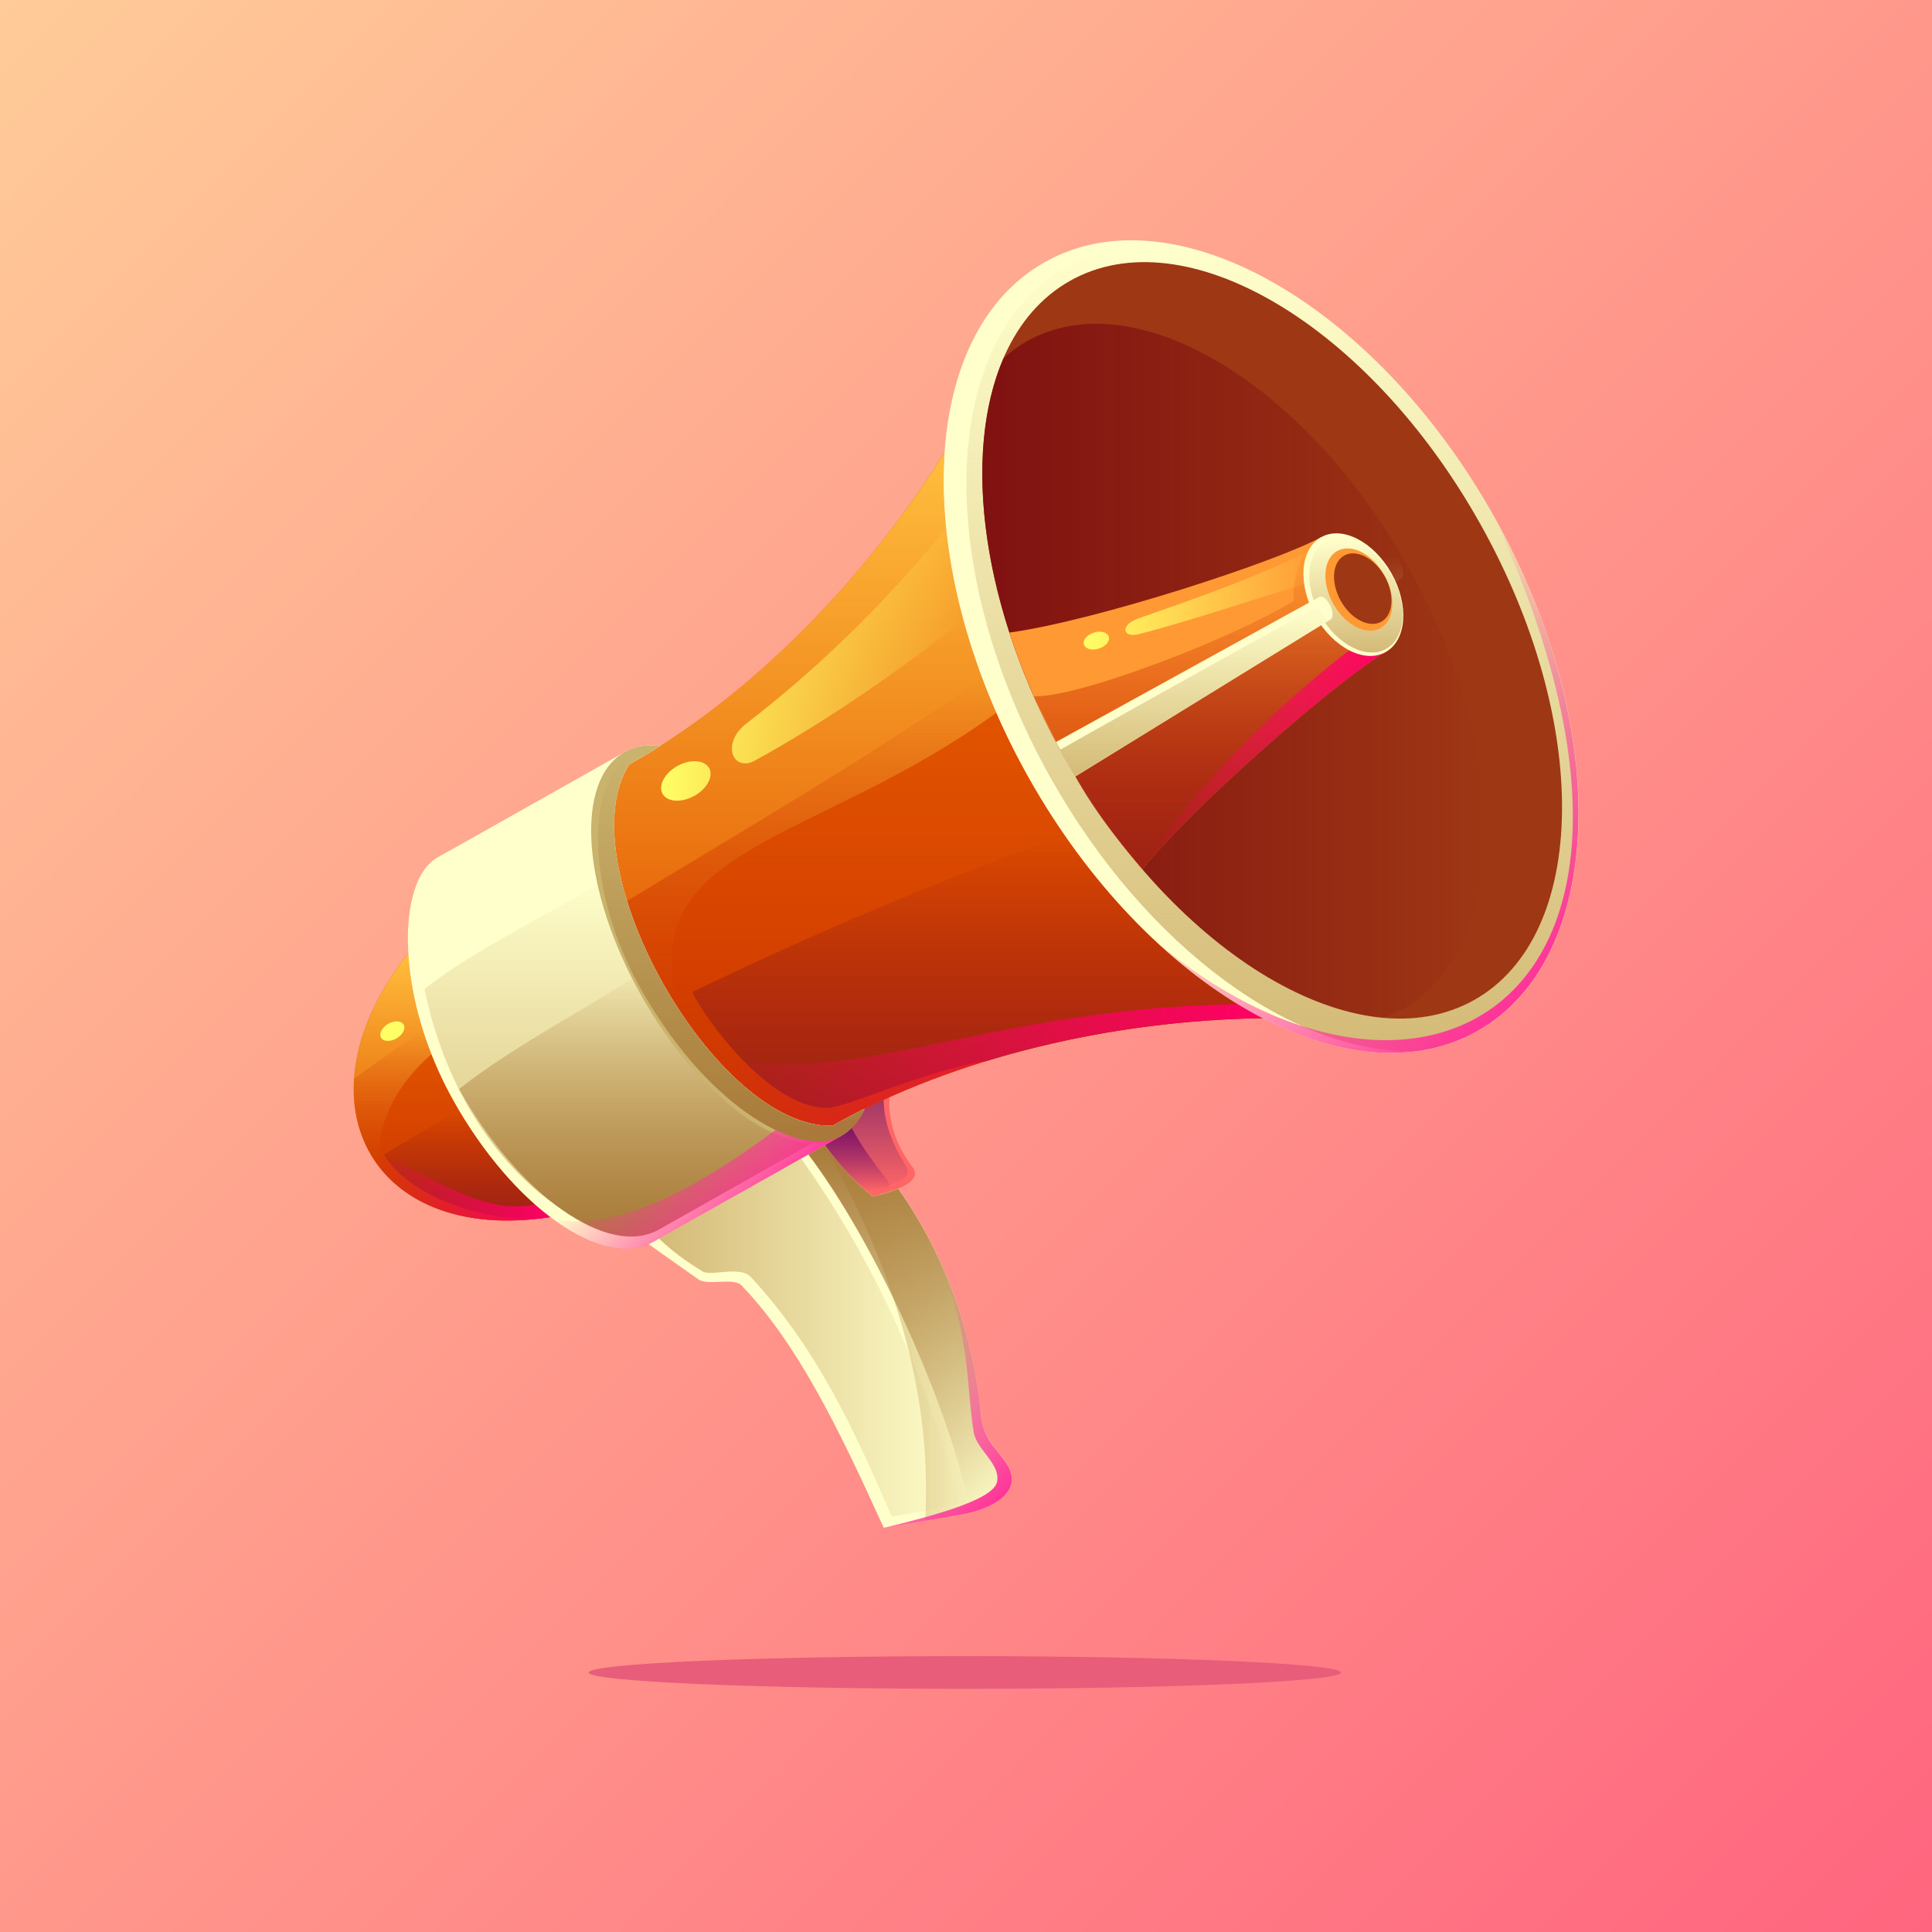 <?xml version="1.0" encoding="utf-8"?>
<!-- Generator: Adobe Illustrator 17.0.0, SVG Export Plug-In . SVG Version: 6.00 Build 0)  -->
<!DOCTYPE svg PUBLIC "-//W3C//DTD SVG 1.1//EN" "http://www.w3.org/Graphics/SVG/1.1/DTD/svg11.dtd">
<svg version="1.1" id="Layer_1" xmlns="http://www.w3.org/2000/svg" xmlns:xlink="http://www.w3.org/1999/xlink" x="0px" y="0px"
	 width="1400px" height="1400px" viewBox="0 0 1400 1400" enable-background="new 0 0 1400 1400" xml:space="preserve">
<rect x="0" y="0" width="1400" height="1400" fill="#333333" stroke="none"/>
<linearGradient id="SVGID_1_" gradientUnits="userSpaceOnUse" x1="1400" y1="1400" x2="4.714070e-008" y2="-4.714116e-008">
	<stop  offset="0" style="stop-color:#FF657F"/>
	<stop  offset="1" style="stop-color:#FFCB98"/>
</linearGradient>
<rect fill-rule="evenodd" clip-rule="evenodd" fill="url(#SVGID_1_)" width="1400" height="1400"/>
<path fill-rule="evenodd" clip-rule="evenodd" fill="#E85D79" d="M699.2,1223.8c150.1,0,272.6-5.3,272.6-11.8
	c0-6.5-122.4-11.9-272.6-11.9s-272.6,5.3-272.6,11.9C426.6,1218.5,549.1,1223.8,699.2,1223.8L699.2,1223.8z"/>
<g>
	<path fill-rule="evenodd" clip-rule="evenodd" fill="#FFFFCC" d="M469.9,901.5l36.2,25.6c6.6,4.7,25.7-1.5,31.2,4.3
		c40.5,42.4,69.5,101.7,103.1,175.7l55.9-9.7c23.4-4,46.6-17.1,32.7-37.5c-8.1-11.8-16.4-16.7-18.3-35.7
		c-4.7-47.4-19.8-106-59.8-163c-6,2.5-12.3,4.1-18.6,5.6c-13.1-10.8-24.9-23.3-34.5-37.2l-124.5,70.1
		C472.2,900.5,471.1,901,469.9,901.5L469.9,901.5z"/>
	<linearGradient id="SVGID_2_" gradientUnits="userSpaceOnUse" x1="596.424" y1="964.872" x2="733.231" y2="964.872">
		<stop  offset="0" style="stop-color:#D4BA77"/>
		<stop  offset="1" style="stop-color:#D4BA77;stop-opacity:0"/>
	</linearGradient>
	<path fill-rule="evenodd" clip-rule="evenodd" fill="url(#SVGID_2_)" d="M670.4,1102.1l26-4.5c23.4-4,46.6-17.1,32.7-37.5
		c-8.1-11.8-16.4-16.7-18.3-35.7c-4.7-47.4-19.8-106-59.8-163c-6.7,2.8-14.5,4.7-18.6,5.6c-16.3-13.5-27.9-27.3-35.9-39.2
		C654.9,932.2,675.1,1020.8,670.4,1102.1L670.4,1102.1z"/>
	<linearGradient id="SVGID_3_" gradientUnits="userSpaceOnUse" x1="477.543" y1="969.268" x2="695.741" y2="969.268">
		<stop  offset="0" style="stop-color:#D4BA77"/>
		<stop  offset="1" style="stop-color:#D4BA77;stop-opacity:0"/>
	</linearGradient>
	<path fill-rule="evenodd" clip-rule="evenodd" fill="url(#SVGID_3_)" d="M477.5,897.5c9.2,8.8,19.2,16.3,31.4,23.7
		c6.8,4.1,27.3-4.4,35.3,4.3c47.9,51.9,74.4,109.7,102.1,173.6c14.5-2.7,35.5-5.9,49.4-9.7c-23.3-86.3-58.1-169.6-115.2-249.9
		L477.5,897.5z"/>
	<linearGradient id="SVGID_4_" gradientUnits="userSpaceOnUse" x1="659.49" y1="829.74" x2="659.49" y2="1089.006">
		<stop  offset="0" style="stop-color:#A87A39"/>
		<stop  offset="1" style="stop-color:#A87A39;stop-opacity:0"/>
	</linearGradient>
	<path fill-rule="evenodd" clip-rule="evenodd" fill="url(#SVGID_4_)" d="M597.8,829.7l-12.1,6.8c49.9,66.1,100.6,180.6,116.2,252.5
		c14-2.6,23.4-6.3,29.9-10.7c2.4-5.2,2-11.3-2.8-18.2c-8.1-11.8-16.4-16.7-18.3-35.7c-4.7-47.4-19.8-106-59.8-163
		c-6.7,2.8-14.5,4.7-18.6,5.6C617,854.2,605.7,841.2,597.8,829.7L597.8,829.7z"/>
	<linearGradient id="SVGID_5_" gradientUnits="userSpaceOnUse" x1="729.395" y1="1082.281" x2="629.104" y2="981.99">
		<stop  offset="0" style="stop-color:#FF3399"/>
		<stop  offset="1" style="stop-color:#FF3399;stop-opacity:0"/>
	</linearGradient>
	<path fill-rule="evenodd" clip-rule="evenodd" fill="url(#SVGID_5_)" d="M640.4,1107.2l55.9-9.7c23.4-4,46.6-17.1,32.7-37.5
		c-8.1-11.8-16.4-16.7-18.3-35.7c-2.9-29.7-10-63.9-24.7-99.3c17.5,55,14.2,78.2,19.5,112.4c2,13.2,19.7,23.2,17,36.4
		C719.6,1088.2,666.7,1100.5,640.4,1107.2L640.4,1107.2z"/>
</g>
<g>
	<path fill-rule="evenodd" clip-rule="evenodd" fill="#FF6666" d="M585.8,808.5c6.3,14.3,20.5,36.8,46.6,58.4
		c9.4-2.2,38.1-9.1,28.8-21.2c-17-22-18.1-44.5-16-55.5L585.8,808.5z"/>
	<linearGradient id="SVGID_6_" gradientUnits="userSpaceOnUse" x1="621.761" y1="790.16" x2="621.761" y2="863.295">
		<stop  offset="0" style="stop-color:#993366"/>
		<stop  offset="1" style="stop-color:#993366;stop-opacity:0"/>
	</linearGradient>
	<path fill-rule="evenodd" clip-rule="evenodd" fill="url(#SVGID_6_)" d="M585.8,808.5c5.9,13.5,18.9,34.3,42.3,54.7
		c11.7-3,35.5-7,28.4-18.3c-16.1-25.5-16.7-42.8-16-54.9L585.8,808.5z"/>
	<linearGradient id="SVGID_7_" gradientUnits="userSpaceOnUse" x1="615.18" y1="800.458" x2="615.18" y2="863.295">
		<stop  offset="0" style="stop-color:#660066"/>
		<stop  offset="1" style="stop-color:#660066;stop-opacity:0"/>
	</linearGradient>
	<path fill-rule="evenodd" clip-rule="evenodd" fill="url(#SVGID_7_)" d="M585.8,808.5c5.9,13.5,18.9,34.3,42.3,54.7
		c11.7-3,21.8,1,13.6-9.6c-14.6-18.8-30.4-41.3-29.6-53.3L585.8,808.5z"/>
</g>
<g>
	<path fill-rule="evenodd" clip-rule="evenodd" fill="#E35700" d="M684.5,327.8C627,419.4,544.9,504,455.9,554.1
		c-45.8,71.9,62,263.7,147.2,261.8c89-50.1,203.8-76.5,311.9-78.1c-62-32.1-124-93.3-169.6-174.4
		C699.8,482.3,679.7,397.5,684.5,327.8L684.5,327.8z"/>
	<linearGradient id="SVGID_8_" gradientUnits="userSpaceOnUse" x1="583.518" y1="327.81" x2="583.518" y2="731.806">
		<stop  offset="0" style="stop-color:#FFBE3D"/>
		<stop  offset="1" style="stop-color:#FFBE3D;stop-opacity:0"/>
	</linearGradient>
	<path fill-rule="evenodd" clip-rule="evenodd" fill="url(#SVGID_8_)" d="M684.5,327.8C627,419.4,544.9,504,455.9,554.1
		c-25.6,40.1-3.3,117.4,36.1,177.7c-34.4-119.5,97.7-119.1,230-215.3C693,450.4,680.7,384.2,684.5,327.8L684.5,327.8z"/>
	<linearGradient id="SVGID_9_" gradientUnits="userSpaceOnUse" x1="479.035" y1="481.603" x2="698.331" y2="481.603">
		<stop  offset="0" style="stop-color:#FFFF66"/>
		<stop  offset="1" style="stop-color:#FFFF66;stop-opacity:0"/>
	</linearGradient>
	<path fill-rule="evenodd" clip-rule="evenodd" fill="url(#SVGID_9_)" d="M685.6,383C638.8,439.9,591,485.6,541,524.2
		c-19,14.6-9.7,35.6,5.9,27c47.9-26.2,97.9-60.3,151.4-101.4C692.4,427.6,688,405.9,685.6,383L685.6,383z M491,555
		c-9.3,5.1-14.2,14.2-10.9,20.2c3.3,6,13.5,6.7,22.9,1.6c9.3-5.1,14.2-14.2,10.9-20.2C510.5,550.6,500.3,549.9,491,555L491,555z"/>
	<linearGradient id="SVGID_10_" gradientUnits="userSpaceOnUse" x1="684.648" y1="815.883" x2="684.648" y2="491.594">
		<stop  offset="0" style="stop-color:#CC3300"/>
		<stop  offset="1" style="stop-color:#CC3300;stop-opacity:0"/>
	</linearGradient>
	<path fill-rule="evenodd" clip-rule="evenodd" fill="url(#SVGID_10_)" d="M454.3,652.9c24.3,78.4,91.7,164.3,148.8,163
		c89-50.1,203.8-76.5,311.9-78.1c-62-32.1-124-93.3-169.6-174.4c-13.4-23.7-24.5-47.8-33.5-71.8
		C626.8,550.4,540.5,600.6,454.3,652.9L454.3,652.9z"/>
	<linearGradient id="SVGID_11_" gradientUnits="userSpaceOnUse" x1="708.34" y1="802.705" x2="708.34" y2="605.325">
		<stop  offset="0" style="stop-color:#9E2214"/>
		<stop  offset="1" style="stop-color:#9E2214;stop-opacity:0"/>
	</linearGradient>
	<path fill-rule="evenodd" clip-rule="evenodd" fill="url(#SVGID_11_)" d="M714.9,768.8c64.2-19.6,133.4-30,200-31
		c-50.8-26.3-101.6-72.1-143.3-132.4c-85,30.1-177.2,68.8-269.9,113.4c6.9,16,55.1,84.7,98.2,84
		C613.6,802.5,672.8,774.9,714.9,768.8L714.9,768.8z"/>
	<linearGradient id="SVGID_12_" gradientUnits="userSpaceOnUse" x1="914.989" y1="771.813" x2="515.199" y2="771.813">
		<stop  offset="0" style="stop-color:#FF0066"/>
		<stop  offset="1" style="stop-color:#FF0066;stop-opacity:0"/>
	</linearGradient>
	<path fill-rule="evenodd" clip-rule="evenodd" fill="url(#SVGID_12_)" d="M515.2,762.8c27.3,31.9,58.9,53.7,87.9,53
		c89-50.1,203.8-76.5,311.9-78.1c-5.9-3-11.9-6.4-17.8-10C712.6,730,606,794,515.2,762.8L515.2,762.8z"/>
</g>
<g>
	<path fill-rule="evenodd" clip-rule="evenodd" fill="#E35700" d="M398.8,881.9c-132.2,20.4-185.9-87.1-102.9-191.1
		c1.9,31.8,12.2,70.2,33,107.1C349.1,834,374.2,863.3,398.8,881.9L398.8,881.9z"/>
	<linearGradient id="SVGID_13_" gradientUnits="userSpaceOnUse" x1="284.473" y1="690.86" x2="284.473" y2="846.413">
		<stop  offset="0" style="stop-color:#FFBE3D"/>
		<stop  offset="1" style="stop-color:#FFBE3D;stop-opacity:0"/>
	</linearGradient>
	<path fill-rule="evenodd" clip-rule="evenodd" fill="url(#SVGID_13_)" d="M312.7,763.9c-23.7,20.6-41.4,49.5-37.3,82.5
		c-29.6-37.3-26.2-97,20.5-155.6C297.2,712.9,302.6,738.1,312.7,763.9L312.7,763.9z"/>
	<linearGradient id="SVGID_14_" gradientUnits="userSpaceOnUse" x1="327.53" y1="884.43" x2="327.53" y2="746.657">
		<stop  offset="0" style="stop-color:#CC3300"/>
		<stop  offset="1" style="stop-color:#CC3300;stop-opacity:0"/>
	</linearGradient>
	<path fill-rule="evenodd" clip-rule="evenodd" fill="url(#SVGID_14_)" d="M398.8,881.9c-92.6,14.3-146.7-34.2-142.2-100.3
		c16.6-12,33.3-23.7,50-35c5.4,16.9,12.7,34.3,22.3,51.3C349.1,834,374.2,863.3,398.8,881.9L398.8,881.9z"/>
	<linearGradient id="SVGID_15_" gradientUnits="userSpaceOnUse" x1="338.401" y1="883.099" x2="338.401" y2="804.731">
		<stop  offset="0" style="stop-color:#9E2214"/>
		<stop  offset="1" style="stop-color:#9E2214;stop-opacity:0"/>
	</linearGradient>
	<path fill-rule="evenodd" clip-rule="evenodd" fill="url(#SVGID_15_)" d="M398.8,881.9c-37.4,5.9-99.3-10.9-120.7-45.2
		c17.1-10.5,35.4-21.2,54.7-32C352.3,837.7,375.7,864.5,398.8,881.9L398.8,881.9z"/>
	<linearGradient id="SVGID_16_" gradientUnits="userSpaceOnUse" x1="398.768" y1="861.092" x2="269.32" y2="861.092">
		<stop  offset="0" style="stop-color:#FF0066"/>
		<stop  offset="1" style="stop-color:#FF0066;stop-opacity:0"/>
	</linearGradient>
	<path fill-rule="evenodd" clip-rule="evenodd" fill="url(#SVGID_16_)" d="M398.8,882c-63.2,9.7-108.5-9.8-129.4-44.2
		c24.5-1.6,72.8,45.1,118.3,35C391.3,876,395.1,879.1,398.8,882L398.8,882z"/>
	<linearGradient id="SVGID_17_" gradientUnits="userSpaceOnUse" x1="275.6" y1="747.2" x2="293.101" y2="747.2">
		<stop  offset="0" style="stop-color:#FFFF66"/>
		<stop  offset="1" style="stop-color:#FFFF66"/>
	</linearGradient>
	<path fill-rule="evenodd" clip-rule="evenodd" fill="url(#SVGID_17_)" d="M281.3,741.9c4.5-2.6,9.6-2.3,11.2,0.6
		c1.7,2.9-0.7,7.4-5.2,10c-4.5,2.6-9.6,2.3-11.2-0.6C274.5,748.9,276.8,744.5,281.3,741.9L281.3,741.9z"/>
</g>
<g>
	<path fill-rule="evenodd" clip-rule="evenodd" fill="#FFFFCC" d="M316.8,621.5c29.2-16.4,114.1-64.2,135.8-76.5
		c7.6-4.3,16.4-5.7,26-4.6c-7.5,4.8-15.1,9.3-22.7,13.6c-45.8,71.9,62,263.7,147.2,261.8c7.6-4.3,15.4-8.4,23.4-12.4
		c-4,8.8-9.8,15.6-17.4,19.9c-21.7,12.3-114.1,64.2-135.8,76.5c-36.6,20.6-101.2-25-144.5-101.9
		C285.6,721.1,287.7,637.9,316.8,621.5L316.8,621.5z"/>
	<linearGradient id="SVGID_18_" gradientUnits="userSpaceOnUse" x1="467.045" y1="895.142" x2="467.045" y2="631.875">
		<stop  offset="0" style="stop-color:#D4BA77"/>
		<stop  offset="1" style="stop-color:#D4BA77;stop-opacity:0"/>
	</linearGradient>
	<path fill-rule="evenodd" clip-rule="evenodd" fill="url(#SVGID_18_)" d="M623.7,808.9c-5.6,3-9.6,5.1-10.7,5.8
		c-21.7,12.2-114.1,64.2-135.8,76.5c-36.6,20.6-141.4-37.7-169.6-174.5c36.8-29.3,99.5-59.2,141.2-84.7
		c17.5,83.2,91.9,185.4,154.2,184c7.6-4.3,15.4-8.4,23.4-12.4C625.6,805.4,624.7,807.2,623.7,808.9L623.7,808.9z"/>
	<linearGradient id="SVGID_19_" gradientUnits="userSpaceOnUse" x1="478.716" y1="896.052" x2="478.716" y2="698.986">
		<stop  offset="0" style="stop-color:#A87A39"/>
		<stop  offset="1" style="stop-color:#A87A39;stop-opacity:0"/>
	</linearGradient>
	<path fill-rule="evenodd" clip-rule="evenodd" fill="url(#SVGID_19_)" d="M473.1,699c31.4,62.5,84,117.9,129.9,116.9
		c7-4,14.2-7.8,21.6-11.5c-3.3,4.2-7.1,7.7-11.7,10.2c-21.7,12.2-114.1,64.2-135.8,76.5c-36.6,20.6-101.2-25-144.5-101.9
		C375.3,755.4,433.8,726.7,473.1,699L473.1,699z"/>
	<path fill-rule="evenodd" clip-rule="evenodd" fill="#C9B36D" d="M452.6,545c7.6-4.3,16.4-5.7,26-4.6c-7.5,4.8-15.1,9.3-22.7,13.6
		c-45.8,71.9,62,263.7,147.2,261.8c7.6-4.3,15.4-8.4,23.4-12.4c-4,8.8-9.8,15.6-17.4,19.9c-36.5,20.6-101.2-25-144.4-101.9
		C421.4,644.6,416.1,565.6,452.6,545L452.6,545z"/>
	<linearGradient id="SVGID_20_" gradientUnits="userSpaceOnUse" x1="549.548" y1="884.856" x2="474.2" y2="809.509">
		<stop  offset="0" style="stop-color:#FF3399"/>
		<stop  offset="1" style="stop-color:#FF3399;stop-opacity:0"/>
	</linearGradient>
	<path fill-rule="evenodd" clip-rule="evenodd" fill="url(#SVGID_20_)" d="M590.7,814.8c4.2,0.8,8.3,1.1,12.4,1.1
		c2.1-1.2,4.3-2.4,6.5-3.6l13.1-1.8c-3.6,5.4-8.1,9.8-13.5,12.9c-21.7,12.3-114.1,64.2-135.8,76.5c-19,10.7-45.6,3.5-72.8-16.6
		c54.2,11.7,124.6-37.3,161.4-64.5L590.7,814.8z"/>
	<linearGradient id="SVGID_21_" gradientUnits="userSpaceOnUse" x1="529.933" y1="827.067" x2="529.933" y2="549.458">
		<stop  offset="0" style="stop-color:#A87A39"/>
		<stop  offset="1" style="stop-color:#A87A39;stop-opacity:0"/>
	</linearGradient>
	<path fill-rule="evenodd" clip-rule="evenodd" fill="url(#SVGID_21_)" d="M454.4,549.5c1.6,0.7,2.5,2.4,1.5,4.6
		c-45.8,71.9,62,263.7,147.2,261.8c7.6-4.3,15.4-8.4,23.4-12.4c-4,8.8-8.2,14.7-17.4,19.9c-27.2,15.3-92.7-16.5-143.3-104.3
		C421.7,642.7,427.4,564.7,454.4,549.5L454.4,549.5z"/>
</g>
<g>
	<path fill-rule="evenodd" clip-rule="evenodd" fill="#FFFFCC" d="M757.2,189.9c93-52.4,238.5,29.9,325.1,183.8
		c86.5,153.9,81.3,321.1-11.8,373.5c-93,52.4-238.6-29.9-325.1-183.8S664.1,242.2,757.2,189.9L757.2,189.9z"/>
	<linearGradient id="SVGID_22_" gradientUnits="userSpaceOnUse" x1="922.05" y1="761.82" x2="922.05" y2="177.756">
		<stop  offset="0" style="stop-color:#D4BA77"/>
		<stop  offset="1" style="stop-color:#D4BA77;stop-opacity:0"/>
	</linearGradient>
	<path fill-rule="evenodd" clip-rule="evenodd" fill="url(#SVGID_22_)" d="M867.2,181c76,21.5,158.3,91.6,215,192.6
		c86.5,153.9,81.3,321.1-11.8,373.5c-13.8,7.7-28.7,12.5-44.3,14.6c-87.5,2.7-195.3-74.3-264.7-197.9
		c-85.8-152.6-80.6-318.5,11.7-370.5C800.7,177.8,833.1,174.3,867.2,181L867.2,181z"/>
	<path fill-rule="evenodd" clip-rule="evenodd" fill="#9E3714" d="M775.4,203.5c83.1-46.9,216.2,31.8,297,175.7
		c80.9,143.9,79.1,298.5-4.1,345.4c-83.2,46.8-216.2-31.8-297-175.7C690.4,404.9,692.2,250.3,775.4,203.5L775.4,203.5z"/>
	<linearGradient id="SVGID_23_" gradientUnits="userSpaceOnUse" x1="711.815" y1="486.057" x2="1075.533" y2="486.057">
		<stop  offset="0" style="stop-color:#801111"/>
		<stop  offset="1" style="stop-color:#801111;stop-opacity:0"/>
	</linearGradient>
	<path fill-rule="evenodd" clip-rule="evenodd" fill="url(#SVGID_23_)" d="M1002.8,737.5c-77.2-6.7-169.6-78.6-231.5-188.7
		c-59.9-106.6-74.4-219.1-44.1-289.2c5.2-4.7,10.9-8.9,17.1-12.4c77.3-43.5,200.8,29.6,275.9,163.2c75.2,133.7,73.5,277.3-3.8,320.8
		C1012,733.7,1007.5,735.8,1002.8,737.5L1002.8,737.5z"/>
	<linearGradient id="SVGID_24_" gradientUnits="userSpaceOnUse" x1="1127.943" y1="695.953" x2="943.941" y2="511.952">
		<stop  offset="0" style="stop-color:#FF3399"/>
		<stop  offset="1" style="stop-color:#FF3399;stop-opacity:0"/>
	</linearGradient>
	<path fill-rule="evenodd" clip-rule="evenodd" fill="url(#SVGID_24_)" d="M1082.2,373.7c86.5,153.9,81.3,321.1-11.8,373.5
		c-64.8,36.5-155.2,7.6-233.3-65.4C1030.8,845.5,1244.8,724.4,1082.2,373.7L1082.2,373.7z"/>
</g>
<g>
	<linearGradient id="SVGID_25_" gradientUnits="userSpaceOnUse" x1="916.648" y1="532.785" x2="916.648" y2="402.549">
		<stop  offset="0" style="stop-color:#D4BA77"/>
		<stop  offset="1" style="stop-color:#D4BA77;stop-opacity:0"/>
	</linearGradient>
	<path fill-rule="evenodd" clip-rule="evenodd" fill="url(#SVGID_25_)" d="M816.4,507.9l190.6-105c5.3-2.9,13.3,13.1,8.2,16.3
		L830.5,532.8c-2.7-4.5-5.4-9.1-8-13.8C820.4,515.3,818.4,511.6,816.4,507.9L816.4,507.9z"/>
	<path fill-rule="evenodd" clip-rule="evenodd" fill="#FF9933" d="M731.4,458.4c63.9-8.8,196-52.3,225.8-69.1
		c32.9,2.1,62,54,46.8,83.2c-29.8,16.8-135.5,107.3-176.2,157.3c-20.5-23.8-39.7-51-56.5-81C754.4,518.8,741.1,488.3,731.4,458.4
		L731.4,458.4z"/>
	<linearGradient id="SVGID_26_" gradientUnits="userSpaceOnUse" x1="878.647" y1="629.808" x2="878.647" y2="389.281">
		<stop  offset="0" style="stop-color:#CC3300"/>
		<stop  offset="1" style="stop-color:#CC3300;stop-opacity:0"/>
	</linearGradient>
	<path fill-rule="evenodd" clip-rule="evenodd" fill="url(#SVGID_26_)" d="M937.4,435.4c-0.6-16.2,3.2-33,19.9-46.1
		c32.9,2.1,62,54,46.8,83.2c-29.8,16.8-135.5,107.3-176.2,157.3c-20.5-23.8-39.7-51-56.5-81c-5.7-10.2-17.3-34-22.2-44.2
		C782.6,505.4,895.2,461.8,937.4,435.4L937.4,435.4z"/>
	<linearGradient id="SVGID_27_" gradientUnits="userSpaceOnUse" x1="892.943" y1="629.808" x2="892.943" y2="389.281">
		<stop  offset="0" style="stop-color:#9E2214"/>
		<stop  offset="1" style="stop-color:#9E2214;stop-opacity:0"/>
	</linearGradient>
	<path fill-rule="evenodd" clip-rule="evenodd" fill="url(#SVGID_27_)" d="M957.3,389.3c32.9,2.1,62,54,46.8,83.2
		c-29.8,16.8-135.5,107.3-176.2,157.3c-8-9.3-34-39.2-50.1-69.9C865.4,497.4,984,454.9,957.3,389.3L957.3,389.3z"/>
	<linearGradient id="SVGID_28_" gradientUnits="userSpaceOnUse" x1="1008.191" y1="539.948" x2="827.815" y2="539.948">
		<stop  offset="0" style="stop-color:#FF0066"/>
		<stop  offset="1" style="stop-color:#FF0066;stop-opacity:0"/>
	</linearGradient>
	<path fill-rule="evenodd" clip-rule="evenodd" fill="url(#SVGID_28_)" d="M1008,450.1c0.6,8.1-0.6,15.8-4,22.4
		c-29.8,16.8-135.5,107.3-176.2,157.3C858.9,574.2,945.9,489.4,1008,450.1L1008,450.1z"/>
	<path fill-rule="evenodd" clip-rule="evenodd" fill="#FFFFCC" d="M957.3,389.3c15.2-8.6,38,3.1,51,26.1c12.9,23,11.1,48.5-4.2,57.1
		c-15.2,8.6-38-3.1-51-26.1C940.2,423.4,942,397.9,957.3,389.3L957.3,389.3z"/>
	<linearGradient id="SVGID_29_" gradientUnits="userSpaceOnUse" x1="982.608" y1="472.864" x2="982.608" y2="389.801">
		<stop  offset="0" style="stop-color:#D4BA77"/>
		<stop  offset="1" style="stop-color:#D4BA77;stop-opacity:0"/>
	</linearGradient>
	<path fill-rule="evenodd" clip-rule="evenodd" fill="url(#SVGID_29_)" d="M960.7,392.4c14.2-8,35.6,2.9,47.7,24.4
		c12.1,21.5,10.3,45.4-3.9,53.4c-14.2,8-35.6-2.9-47.7-24.4C944.7,424.4,946.5,400.5,960.7,392.4L960.7,392.4z"/>
	<path fill-rule="evenodd" clip-rule="evenodd" fill="#FFFFCC" d="M765.2,537.7l190.6-105c5.3-2.9,13.3,13.1,8.2,16.3L779.3,562.6
		c-2.7-4.5-5.4-9.1-8-13.8C769.2,545.1,767.2,541.4,765.2,537.7L765.2,537.7z"/>
	<path fill-rule="evenodd" clip-rule="evenodd" fill="#FF9933" d="M969,399.3c10.2-5.8,25.5,2.1,34.2,17.5
		c8.7,15.4,7.4,32.6-2.8,38.4c-10.2,5.7-25.5-2.1-34.2-17.5C957.5,422.2,958.8,405,969,399.3L969,399.3z"/>
	<path fill-rule="evenodd" clip-rule="evenodd" fill="#9E3714" d="M974,402.6c8.8-4.9,21.9,1.8,29.4,15c7.4,13.2,6.3,28-2.4,32.9
		c-8.8,4.9-21.9-1.8-29.4-15C964.2,422.2,965.3,407.5,974,402.6L974,402.6z"/>
	<linearGradient id="SVGID_30_" gradientUnits="userSpaceOnUse" x1="866.1" y1="562.558" x2="866.1" y2="438.599">
		<stop  offset="0" style="stop-color:#D4BA77"/>
		<stop  offset="1" style="stop-color:#D4BA77;stop-opacity:0"/>
	</linearGradient>
	<path fill-rule="evenodd" clip-rule="evenodd" fill="url(#SVGID_30_)" d="M956,438.6c0.1,6,5.2,12.1,7.9,10.4L779.3,562.6
		c-2.7-4.5-8.5-14.6-11.1-19.3C828.5,509.1,928.7,453.7,956,438.6L956,438.6z"/>
	<linearGradient id="SVGID_31_" gradientUnits="userSpaceOnUse" x1="785.261" y1="432.541" x2="956.214" y2="432.541">
		<stop  offset="0" style="stop-color:#FFFF66"/>
		<stop  offset="1" style="stop-color:#FFFF66;stop-opacity:0"/>
	</linearGradient>
	<path fill-rule="evenodd" clip-rule="evenodd" fill="url(#SVGID_31_)" d="M956.2,394.5c-32.2,19.6-99.1,42.3-130.9,53.5
		c-14.5,5.1-11.4,14.4-0.4,11.6c35-8.8,87.6-26.7,127.6-38.4C951.7,406.5,953.4,402.7,956.2,394.5L956.2,394.5z M792.7,458.4
		c-5,1.5-8.3,5.4-7.3,8.6c1,3.2,5.8,4.6,10.8,3c5-1.5,8.3-5.4,7.3-8.6C802.5,458.2,797.7,456.8,792.7,458.4L792.7,458.4z"/>
</g>
</svg>
